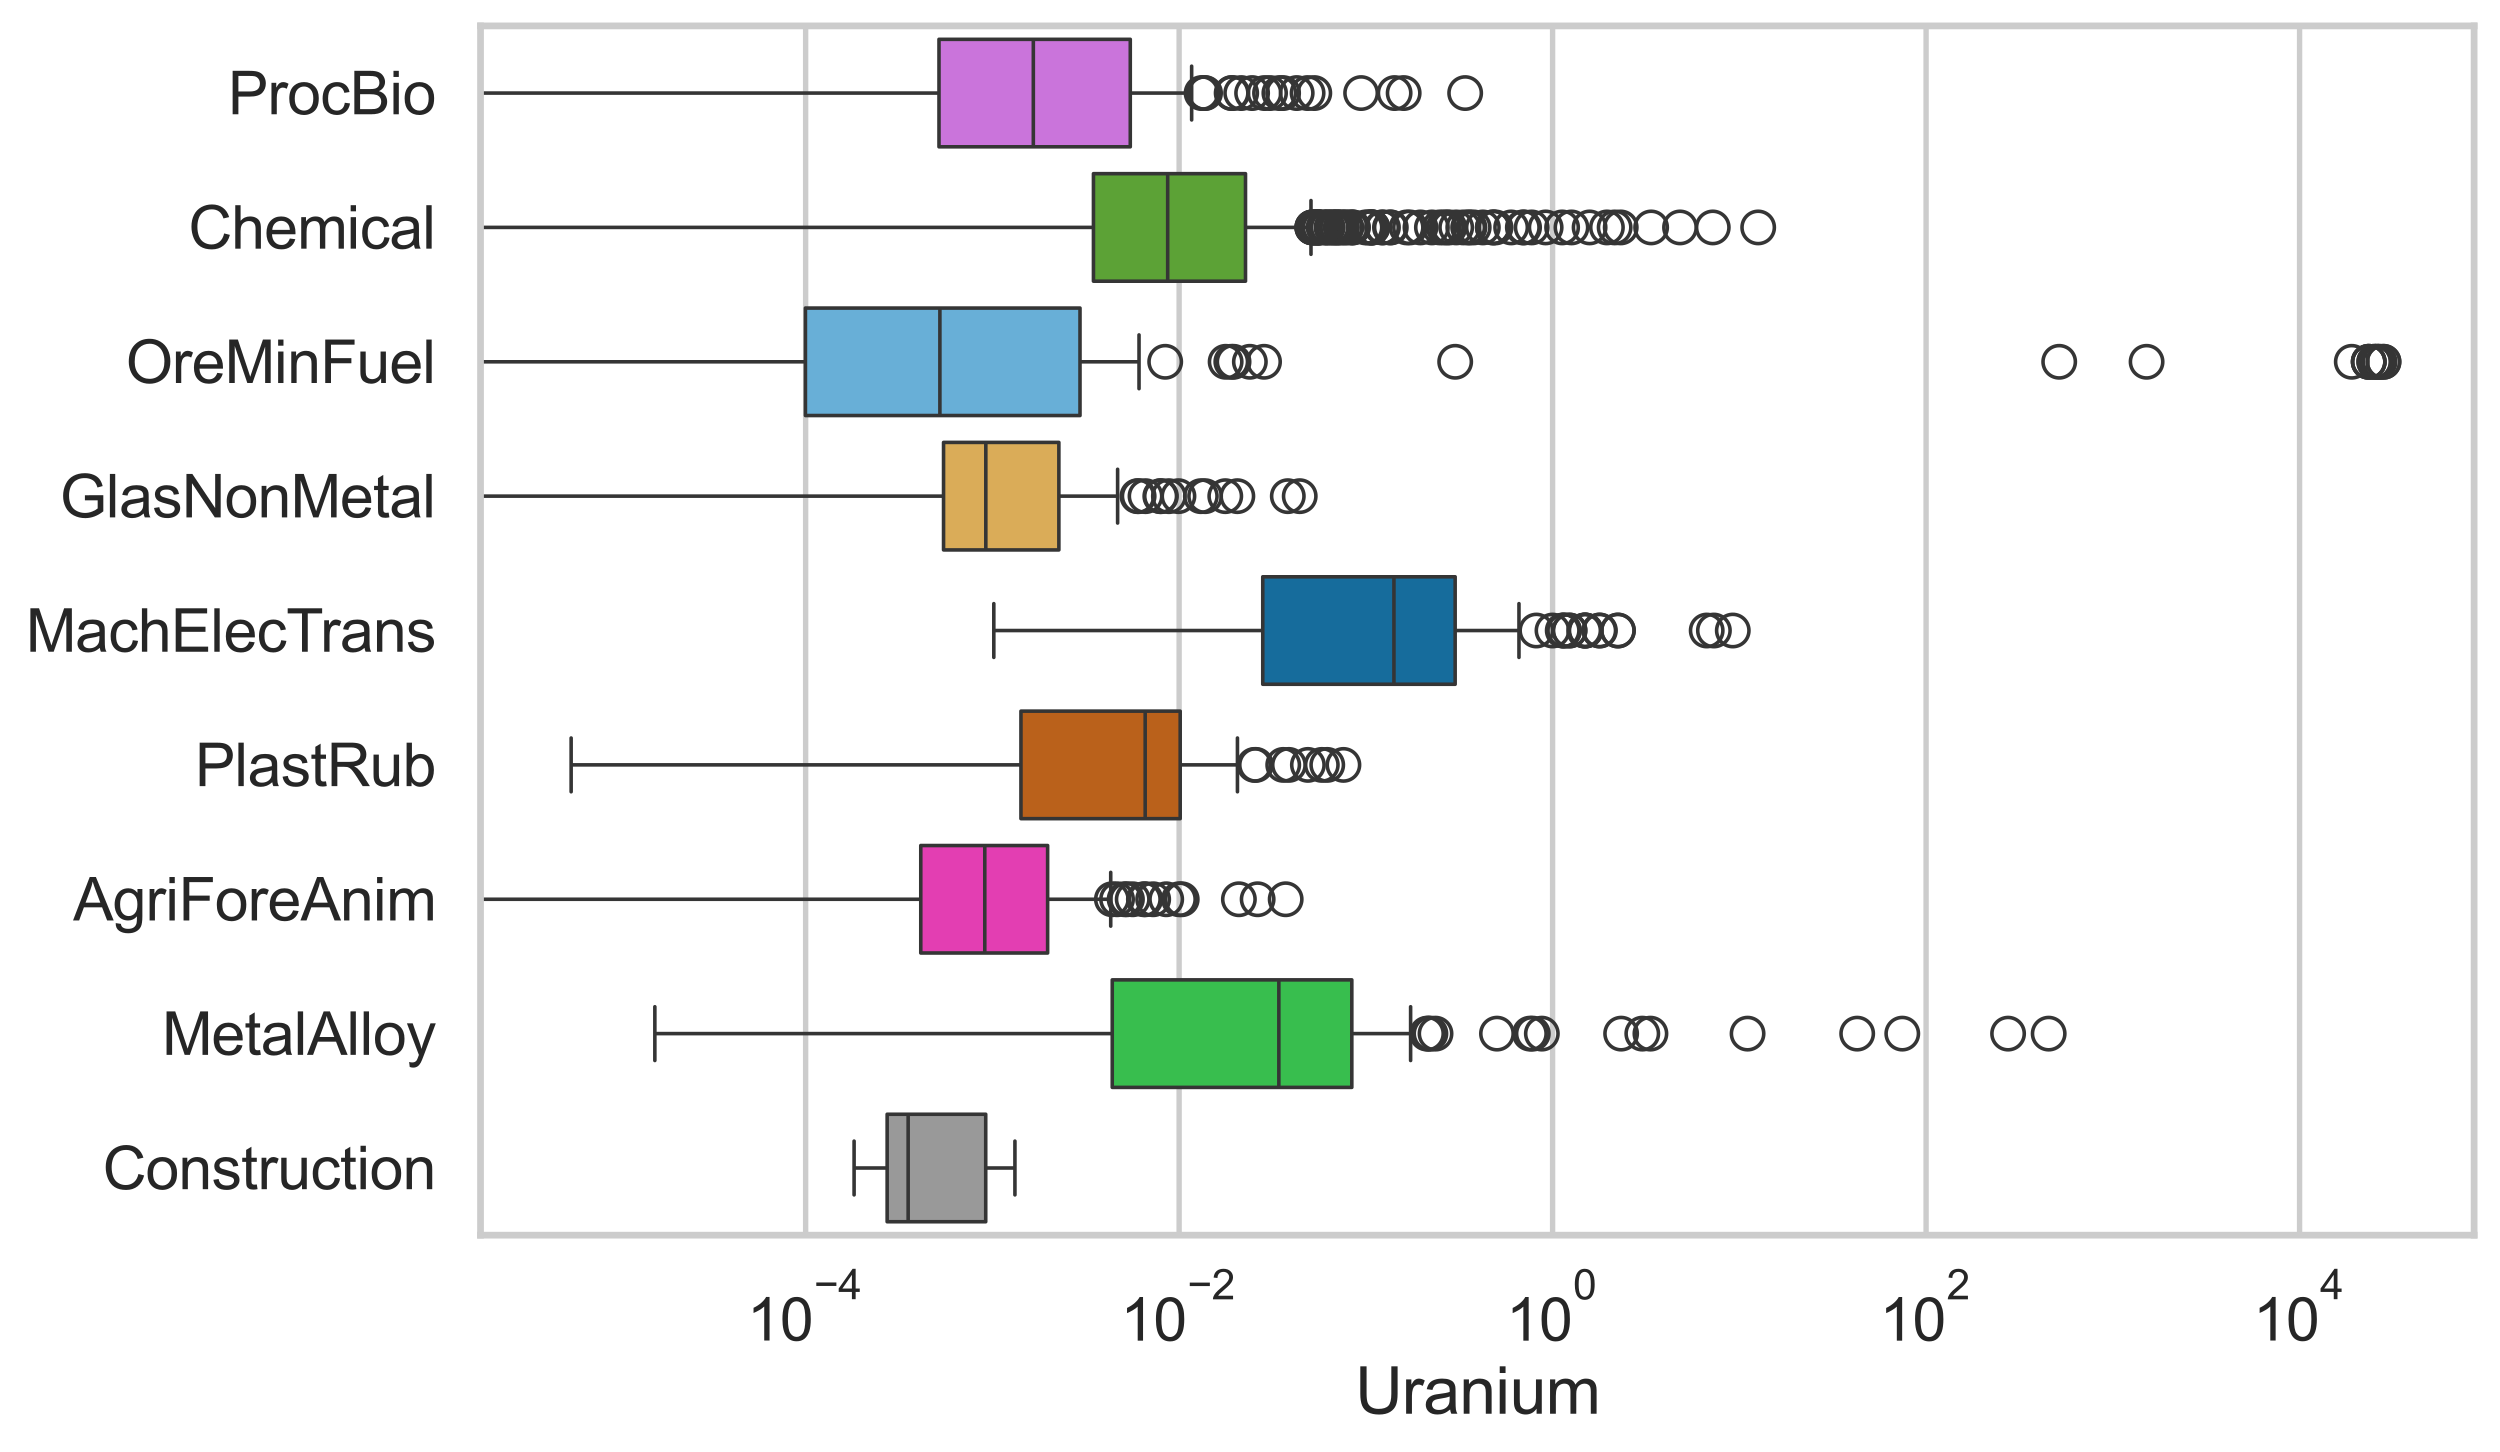 <?xml version="1.0" encoding="utf-8" standalone="no"?>
<!DOCTYPE svg PUBLIC "-//W3C//DTD SVG 1.1//EN"
  "http://www.w3.org/Graphics/SVG/1.1/DTD/svg11.dtd">
<svg xmlns:xlink="http://www.w3.org/1999/xlink" width="695.577pt" height="404.121pt" viewBox="0 0 695.577 404.121" xmlns="http://www.w3.org/2000/svg" version="1.1">
 <defs>
  <style type="text/css">*{stroke-linejoin: round; stroke-linecap: butt}</style>
 </defs>
 <g id="figure_1">
  <g id="patch_1">
   <path d="M 0 404.121 
L 695.577 404.121 
L 695.577 0 
L 0 0 
z
" style="fill: #ffffff"/>
  </g>
  <g id="axes_1">
   <g id="patch_2">
    <path d="M 133.697 343.665 
L 688.377 343.665 
L 688.377 7.2 
L 133.697 7.2 
z
" style="fill: #ffffff"/>
   </g>
   <g id="matplotlib.axis_1">
    <g id="xtick_1">
     <g id="line2d_1">
      <path d="M 224.154 343.665 
L 224.154 7.2 
" clip-path="url(#pe7d077efd6)" style="fill: none; stroke: #cccccc; stroke-width: 1.5; stroke-linecap: round"/>
     </g>
     <g id="text_1">
      <!-- $\mathdefault{10^{-4}}$ -->
      <g style="fill: #262626" transform="translate(207.819 373.015) scale(0.165 -0.165)">
       <defs>
        <path id="ArialMT-31" d="M 2384 0 
L 1822 0 
L 1822 3584 
Q 1619 3391 1289 3197 
Q 959 3003 697 2906 
L 697 3450 
Q 1169 3672 1522 3987 
Q 1875 4303 2022 4600 
L 2384 4600 
L 2384 0 
z
" transform="scale(0.016)"/>
        <path id="ArialMT-30" d="M 266 2259 
Q 266 3072 433 3567 
Q 600 4063 929 4331 
Q 1259 4600 1759 4600 
Q 2128 4600 2406 4451 
Q 2684 4303 2865 4023 
Q 3047 3744 3150 3342 
Q 3253 2941 3253 2259 
Q 3253 1453 3087 958 
Q 2922 463 2592 192 
Q 2263 -78 1759 -78 
Q 1097 -78 719 397 
Q 266 969 266 2259 
z
M 844 2259 
Q 844 1131 1108 757 
Q 1372 384 1759 384 
Q 2147 384 2411 759 
Q 2675 1134 2675 2259 
Q 2675 3391 2411 3762 
Q 2147 4134 1753 4134 
Q 1366 4134 1134 3806 
Q 844 3388 844 2259 
z
" transform="scale(0.016)"/>
        <path id="ArialMT-2212" d="M 3381 1997 
L 356 1997 
L 356 2522 
L 3381 2522 
L 3381 1997 
z
" transform="scale(0.016)"/>
        <path id="ArialMT-34" d="M 2069 0 
L 2069 1097 
L 81 1097 
L 81 1613 
L 2172 4581 
L 2631 4581 
L 2631 1613 
L 3250 1613 
L 3250 1097 
L 2631 1097 
L 2631 0 
L 2069 0 
z
M 2069 1613 
L 2069 3678 
L 634 1613 
L 2069 1613 
z
" transform="scale(0.016)"/>
       </defs>
       <use xlink:href="#ArialMT-31" transform="translate(0 0.202)"/>
       <use xlink:href="#ArialMT-30" transform="translate(55.615 0.202)"/>
       <use xlink:href="#ArialMT-2212" transform="translate(112.973 69.895) scale(0.7)"/>
       <use xlink:href="#ArialMT-34" transform="translate(153.852 69.895) scale(0.7)"/>
      </g>
     </g>
    </g>
    <g id="xtick_2">
     <g id="line2d_2">
      <path d="M 328.069 343.665 
L 328.069 7.2 
" clip-path="url(#pe7d077efd6)" style="fill: none; stroke: #cccccc; stroke-width: 1.5; stroke-linecap: round"/>
     </g>
     <g id="text_2">
      <!-- $\mathdefault{10^{-2}}$ -->
      <g style="fill: #262626" transform="translate(311.734 373.18) scale(0.165 -0.165)">
       <defs>
        <path id="ArialMT-32" d="M 3222 541 
L 3222 0 
L 194 0 
Q 188 203 259 391 
Q 375 700 629 1000 
Q 884 1300 1366 1694 
Q 2113 2306 2375 2664 
Q 2638 3022 2638 3341 
Q 2638 3675 2398 3904 
Q 2159 4134 1775 4134 
Q 1369 4134 1125 3890 
Q 881 3647 878 3216 
L 300 3275 
Q 359 3922 746 4261 
Q 1134 4600 1788 4600 
Q 2447 4600 2831 4234 
Q 3216 3869 3216 3328 
Q 3216 3053 3103 2787 
Q 2991 2522 2730 2228 
Q 2469 1934 1863 1422 
Q 1356 997 1212 845 
Q 1069 694 975 541 
L 3222 541 
z
" transform="scale(0.016)"/>
       </defs>
       <use xlink:href="#ArialMT-31" transform="translate(0 0.994)"/>
       <use xlink:href="#ArialMT-30" transform="translate(55.615 0.994)"/>
       <use xlink:href="#ArialMT-2212" transform="translate(112.973 70.688) scale(0.7)"/>
       <use xlink:href="#ArialMT-32" transform="translate(153.852 70.688) scale(0.7)"/>
      </g>
     </g>
    </g>
    <g id="xtick_3">
     <g id="line2d_3">
      <path d="M 431.983 343.665 
L 431.983 7.2 
" clip-path="url(#pe7d077efd6)" style="fill: none; stroke: #cccccc; stroke-width: 1.5; stroke-linecap: round"/>
     </g>
     <g id="text_3">
      <!-- $\mathdefault{10^{0}}$ -->
      <g style="fill: #262626" transform="translate(419.031 373.18) scale(0.165 -0.165)">
       <use xlink:href="#ArialMT-31" transform="translate(0 0.994)"/>
       <use xlink:href="#ArialMT-30" transform="translate(55.615 0.994)"/>
       <use xlink:href="#ArialMT-30" transform="translate(112.973 70.688) scale(0.7)"/>
      </g>
     </g>
    </g>
    <g id="xtick_4">
     <g id="line2d_4">
      <path d="M 535.897 343.665 
L 535.897 7.2 
" clip-path="url(#pe7d077efd6)" style="fill: none; stroke: #cccccc; stroke-width: 1.5; stroke-linecap: round"/>
     </g>
     <g id="text_4">
      <!-- $\mathdefault{10^{2}}$ -->
      <g style="fill: #262626" transform="translate(522.945 373.18) scale(0.165 -0.165)">
       <use xlink:href="#ArialMT-31" transform="translate(0 0.994)"/>
       <use xlink:href="#ArialMT-30" transform="translate(55.615 0.994)"/>
       <use xlink:href="#ArialMT-32" transform="translate(112.973 70.688) scale(0.7)"/>
      </g>
     </g>
    </g>
    <g id="xtick_5">
     <g id="line2d_5">
      <path d="M 639.812 343.665 
L 639.812 7.2 
" clip-path="url(#pe7d077efd6)" style="fill: none; stroke: #cccccc; stroke-width: 1.5; stroke-linecap: round"/>
     </g>
     <g id="text_5">
      <!-- $\mathdefault{10^{4}}$ -->
      <g style="fill: #262626" transform="translate(626.859 373.015) scale(0.165 -0.165)">
       <use xlink:href="#ArialMT-31" transform="translate(0 0.202)"/>
       <use xlink:href="#ArialMT-30" transform="translate(55.615 0.202)"/>
       <use xlink:href="#ArialMT-34" transform="translate(112.973 69.895) scale(0.7)"/>
      </g>
     </g>
    </g>
    <g id="text_6">
     <!-- Uranium -->
     <g style="fill: #262626" transform="translate(377.03 393.344) scale(0.18 -0.18)">
      <defs>
       <path id="ArialMT-55" d="M 3500 4581 
L 4106 4581 
L 4106 1934 
Q 4106 1244 3950 837 
Q 3794 431 3386 176 
Q 2978 -78 2316 -78 
Q 1672 -78 1262 144 
Q 853 366 678 786 
Q 503 1206 503 1934 
L 503 4581 
L 1109 4581 
L 1109 1938 
Q 1109 1341 1220 1058 
Q 1331 775 1601 622 
Q 1872 469 2263 469 
Q 2931 469 3215 772 
Q 3500 1075 3500 1938 
L 3500 4581 
z
" transform="scale(0.016)"/>
       <path id="ArialMT-72" d="M 416 0 
L 416 3319 
L 922 3319 
L 922 2816 
Q 1116 3169 1280 3281 
Q 1444 3394 1641 3394 
Q 1925 3394 2219 3213 
L 2025 2691 
Q 1819 2813 1613 2813 
Q 1428 2813 1281 2702 
Q 1134 2591 1072 2394 
Q 978 2094 978 1738 
L 978 0 
L 416 0 
z
" transform="scale(0.016)"/>
       <path id="ArialMT-61" d="M 2588 409 
Q 2275 144 1986 34 
Q 1697 -75 1366 -75 
Q 819 -75 525 192 
Q 231 459 231 875 
Q 231 1119 342 1320 
Q 453 1522 633 1644 
Q 813 1766 1038 1828 
Q 1203 1872 1538 1913 
Q 2219 1994 2541 2106 
Q 2544 2222 2544 2253 
Q 2544 2597 2384 2738 
Q 2169 2928 1744 2928 
Q 1347 2928 1158 2789 
Q 969 2650 878 2297 
L 328 2372 
Q 403 2725 575 2942 
Q 747 3159 1072 3276 
Q 1397 3394 1825 3394 
Q 2250 3394 2515 3294 
Q 2781 3194 2906 3042 
Q 3031 2891 3081 2659 
Q 3109 2516 3109 2141 
L 3109 1391 
Q 3109 606 3145 398 
Q 3181 191 3288 0 
L 2700 0 
Q 2613 175 2588 409 
z
M 2541 1666 
Q 2234 1541 1622 1453 
Q 1275 1403 1131 1340 
Q 988 1278 909 1158 
Q 831 1038 831 891 
Q 831 666 1001 516 
Q 1172 366 1500 366 
Q 1825 366 2078 508 
Q 2331 650 2450 897 
Q 2541 1088 2541 1459 
L 2541 1666 
z
" transform="scale(0.016)"/>
       <path id="ArialMT-6e" d="M 422 0 
L 422 3319 
L 928 3319 
L 928 2847 
Q 1294 3394 1984 3394 
Q 2284 3394 2536 3286 
Q 2788 3178 2913 3003 
Q 3038 2828 3088 2588 
Q 3119 2431 3119 2041 
L 3119 0 
L 2556 0 
L 2556 2019 
Q 2556 2363 2490 2533 
Q 2425 2703 2258 2804 
Q 2091 2906 1866 2906 
Q 1506 2906 1245 2678 
Q 984 2450 984 1813 
L 984 0 
L 422 0 
z
" transform="scale(0.016)"/>
       <path id="ArialMT-69" d="M 425 3934 
L 425 4581 
L 988 4581 
L 988 3934 
L 425 3934 
z
M 425 0 
L 425 3319 
L 988 3319 
L 988 0 
L 425 0 
z
" transform="scale(0.016)"/>
       <path id="ArialMT-75" d="M 2597 0 
L 2597 488 
Q 2209 -75 1544 -75 
Q 1250 -75 995 37 
Q 741 150 617 320 
Q 494 491 444 738 
Q 409 903 409 1263 
L 409 3319 
L 972 3319 
L 972 1478 
Q 972 1038 1006 884 
Q 1059 663 1231 536 
Q 1403 409 1656 409 
Q 1909 409 2131 539 
Q 2353 669 2445 892 
Q 2538 1116 2538 1541 
L 2538 3319 
L 3100 3319 
L 3100 0 
L 2597 0 
z
" transform="scale(0.016)"/>
       <path id="ArialMT-6d" d="M 422 0 
L 422 3319 
L 925 3319 
L 925 2853 
Q 1081 3097 1340 3245 
Q 1600 3394 1931 3394 
Q 2300 3394 2536 3241 
Q 2772 3088 2869 2813 
Q 3263 3394 3894 3394 
Q 4388 3394 4653 3120 
Q 4919 2847 4919 2278 
L 4919 0 
L 4359 0 
L 4359 2091 
Q 4359 2428 4304 2576 
Q 4250 2725 4106 2815 
Q 3963 2906 3769 2906 
Q 3419 2906 3187 2673 
Q 2956 2441 2956 1928 
L 2956 0 
L 2394 0 
L 2394 2156 
Q 2394 2531 2256 2718 
Q 2119 2906 1806 2906 
Q 1569 2906 1367 2781 
Q 1166 2656 1075 2415 
Q 984 2175 984 1722 
L 984 0 
L 422 0 
z
" transform="scale(0.016)"/>
      </defs>
      <use xlink:href="#ArialMT-55"/>
      <use xlink:href="#ArialMT-72" transform="translate(72.217 0)"/>
      <use xlink:href="#ArialMT-61" transform="translate(105.518 0)"/>
      <use xlink:href="#ArialMT-6e" transform="translate(161.133 0)"/>
      <use xlink:href="#ArialMT-69" transform="translate(216.748 0)"/>
      <use xlink:href="#ArialMT-75" transform="translate(238.965 0)"/>
      <use xlink:href="#ArialMT-6d" transform="translate(294.58 0)"/>
     </g>
    </g>
   </g>
   <g id="matplotlib.axis_2">
    <g id="ytick_1">
     <g id="text_7">
      <!-- ProcBio -->
      <g style="fill: #262626" transform="translate(63.424 31.798) scale(0.165 -0.165)">
       <defs>
        <path id="ArialMT-50" d="M 494 0 
L 494 4581 
L 2222 4581 
Q 2678 4581 2919 4538 
Q 3256 4481 3484 4323 
Q 3713 4166 3852 3881 
Q 3991 3597 3991 3256 
Q 3991 2672 3619 2267 
Q 3247 1863 2275 1863 
L 1100 1863 
L 1100 0 
L 494 0 
z
M 1100 2403 
L 2284 2403 
Q 2872 2403 3119 2622 
Q 3366 2841 3366 3238 
Q 3366 3525 3220 3729 
Q 3075 3934 2838 4000 
Q 2684 4041 2272 4041 
L 1100 4041 
L 1100 2403 
z
" transform="scale(0.016)"/>
        <path id="ArialMT-6f" d="M 213 1659 
Q 213 2581 725 3025 
Q 1153 3394 1769 3394 
Q 2453 3394 2887 2945 
Q 3322 2497 3322 1706 
Q 3322 1066 3130 698 
Q 2938 331 2570 128 
Q 2203 -75 1769 -75 
Q 1072 -75 642 372 
Q 213 819 213 1659 
z
M 791 1659 
Q 791 1022 1069 705 
Q 1347 388 1769 388 
Q 2188 388 2466 706 
Q 2744 1025 2744 1678 
Q 2744 2294 2464 2611 
Q 2184 2928 1769 2928 
Q 1347 2928 1069 2612 
Q 791 2297 791 1659 
z
" transform="scale(0.016)"/>
        <path id="ArialMT-63" d="M 2588 1216 
L 3141 1144 
Q 3050 572 2676 248 
Q 2303 -75 1759 -75 
Q 1078 -75 664 370 
Q 250 816 250 1647 
Q 250 2184 428 2587 
Q 606 2991 970 3192 
Q 1334 3394 1763 3394 
Q 2303 3394 2647 3120 
Q 2991 2847 3088 2344 
L 2541 2259 
Q 2463 2594 2264 2762 
Q 2066 2931 1784 2931 
Q 1359 2931 1093 2626 
Q 828 2322 828 1663 
Q 828 994 1084 691 
Q 1341 388 1753 388 
Q 2084 388 2306 591 
Q 2528 794 2588 1216 
z
" transform="scale(0.016)"/>
        <path id="ArialMT-42" d="M 469 0 
L 469 4581 
L 2188 4581 
Q 2713 4581 3030 4442 
Q 3347 4303 3526 4014 
Q 3706 3725 3706 3409 
Q 3706 3116 3547 2856 
Q 3388 2597 3066 2438 
Q 3481 2316 3704 2022 
Q 3928 1728 3928 1328 
Q 3928 1006 3792 729 
Q 3656 453 3456 303 
Q 3256 153 2954 76 
Q 2653 0 2216 0 
L 469 0 
z
M 1075 2656 
L 2066 2656 
Q 2469 2656 2644 2709 
Q 2875 2778 2992 2937 
Q 3109 3097 3109 3338 
Q 3109 3566 3000 3739 
Q 2891 3913 2687 3977 
Q 2484 4041 1991 4041 
L 1075 4041 
L 1075 2656 
z
M 1075 541 
L 2216 541 
Q 2509 541 2628 563 
Q 2838 600 2978 687 
Q 3119 775 3209 942 
Q 3300 1109 3300 1328 
Q 3300 1584 3169 1773 
Q 3038 1963 2805 2039 
Q 2572 2116 2134 2116 
L 1075 2116 
L 1075 541 
z
" transform="scale(0.016)"/>
       </defs>
       <use xlink:href="#ArialMT-50"/>
       <use xlink:href="#ArialMT-72" transform="translate(66.699 0)"/>
       <use xlink:href="#ArialMT-6f" transform="translate(100 0)"/>
       <use xlink:href="#ArialMT-63" transform="translate(155.615 0)"/>
       <use xlink:href="#ArialMT-42" transform="translate(205.615 0)"/>
       <use xlink:href="#ArialMT-69" transform="translate(272.314 0)"/>
       <use xlink:href="#ArialMT-6f" transform="translate(294.531 0)"/>
      </g>
     </g>
    </g>
    <g id="ytick_2">
     <g id="text_8">
      <!-- Chemical -->
      <g style="fill: #262626" transform="translate(52.428 69.183) scale(0.165 -0.165)">
       <defs>
        <path id="ArialMT-43" d="M 3763 1606 
L 4369 1453 
Q 4178 706 3683 314 
Q 3188 -78 2472 -78 
Q 1731 -78 1267 223 
Q 803 525 561 1097 
Q 319 1669 319 2325 
Q 319 3041 592 3573 
Q 866 4106 1370 4382 
Q 1875 4659 2481 4659 
Q 3169 4659 3637 4309 
Q 4106 3959 4291 3325 
L 3694 3184 
Q 3534 3684 3231 3912 
Q 2928 4141 2469 4141 
Q 1941 4141 1586 3887 
Q 1231 3634 1087 3207 
Q 944 2781 944 2328 
Q 944 1744 1114 1308 
Q 1284 872 1643 656 
Q 2003 441 2422 441 
Q 2931 441 3284 734 
Q 3638 1028 3763 1606 
z
" transform="scale(0.016)"/>
        <path id="ArialMT-68" d="M 422 0 
L 422 4581 
L 984 4581 
L 984 2938 
Q 1378 3394 1978 3394 
Q 2347 3394 2619 3248 
Q 2891 3103 3008 2847 
Q 3125 2591 3125 2103 
L 3125 0 
L 2563 0 
L 2563 2103 
Q 2563 2525 2380 2717 
Q 2197 2909 1863 2909 
Q 1613 2909 1392 2779 
Q 1172 2650 1078 2428 
Q 984 2206 984 1816 
L 984 0 
L 422 0 
z
" transform="scale(0.016)"/>
        <path id="ArialMT-65" d="M 2694 1069 
L 3275 997 
Q 3138 488 2766 206 
Q 2394 -75 1816 -75 
Q 1088 -75 661 373 
Q 234 822 234 1631 
Q 234 2469 665 2931 
Q 1097 3394 1784 3394 
Q 2450 3394 2872 2941 
Q 3294 2488 3294 1666 
Q 3294 1616 3291 1516 
L 816 1516 
Q 847 969 1125 678 
Q 1403 388 1819 388 
Q 2128 388 2347 550 
Q 2566 713 2694 1069 
z
M 847 1978 
L 2700 1978 
Q 2663 2397 2488 2606 
Q 2219 2931 1791 2931 
Q 1403 2931 1139 2672 
Q 875 2413 847 1978 
z
" transform="scale(0.016)"/>
        <path id="ArialMT-6c" d="M 409 0 
L 409 4581 
L 972 4581 
L 972 0 
L 409 0 
z
" transform="scale(0.016)"/>
       </defs>
       <use xlink:href="#ArialMT-43"/>
       <use xlink:href="#ArialMT-68" transform="translate(72.217 0)"/>
       <use xlink:href="#ArialMT-65" transform="translate(127.832 0)"/>
       <use xlink:href="#ArialMT-6d" transform="translate(183.447 0)"/>
       <use xlink:href="#ArialMT-69" transform="translate(266.748 0)"/>
       <use xlink:href="#ArialMT-63" transform="translate(288.965 0)"/>
       <use xlink:href="#ArialMT-61" transform="translate(338.965 0)"/>
       <use xlink:href="#ArialMT-6c" transform="translate(394.58 0)"/>
      </g>
     </g>
    </g>
    <g id="ytick_3">
     <g id="text_9">
      <!-- OreMinFuel -->
      <g style="fill: #262626" transform="translate(35.013 106.568) scale(0.165 -0.165)">
       <defs>
        <path id="ArialMT-4f" d="M 309 2231 
Q 309 3372 921 4017 
Q 1534 4663 2503 4663 
Q 3138 4663 3647 4359 
Q 4156 4056 4423 3514 
Q 4691 2972 4691 2284 
Q 4691 1588 4409 1038 
Q 4128 488 3612 205 
Q 3097 -78 2500 -78 
Q 1853 -78 1343 234 
Q 834 547 571 1087 
Q 309 1628 309 2231 
z
M 934 2222 
Q 934 1394 1379 917 
Q 1825 441 2497 441 
Q 3181 441 3623 922 
Q 4066 1403 4066 2288 
Q 4066 2847 3877 3264 
Q 3688 3681 3323 3911 
Q 2959 4141 2506 4141 
Q 1863 4141 1398 3698 
Q 934 3256 934 2222 
z
" transform="scale(0.016)"/>
        <path id="ArialMT-4d" d="M 475 0 
L 475 4581 
L 1388 4581 
L 2472 1338 
Q 2622 884 2691 659 
Q 2769 909 2934 1394 
L 4031 4581 
L 4847 4581 
L 4847 0 
L 4263 0 
L 4263 3834 
L 2931 0 
L 2384 0 
L 1059 3900 
L 1059 0 
L 475 0 
z
" transform="scale(0.016)"/>
        <path id="ArialMT-46" d="M 525 0 
L 525 4581 
L 3616 4581 
L 3616 4041 
L 1131 4041 
L 1131 2622 
L 3281 2622 
L 3281 2081 
L 1131 2081 
L 1131 0 
L 525 0 
z
" transform="scale(0.016)"/>
       </defs>
       <use xlink:href="#ArialMT-4f"/>
       <use xlink:href="#ArialMT-72" transform="translate(77.783 0)"/>
       <use xlink:href="#ArialMT-65" transform="translate(111.084 0)"/>
       <use xlink:href="#ArialMT-4d" transform="translate(166.699 0)"/>
       <use xlink:href="#ArialMT-69" transform="translate(250 0)"/>
       <use xlink:href="#ArialMT-6e" transform="translate(272.217 0)"/>
       <use xlink:href="#ArialMT-46" transform="translate(327.832 0)"/>
       <use xlink:href="#ArialMT-75" transform="translate(388.916 0)"/>
       <use xlink:href="#ArialMT-65" transform="translate(444.531 0)"/>
       <use xlink:href="#ArialMT-6c" transform="translate(500.146 0)"/>
      </g>
     </g>
    </g>
    <g id="ytick_4">
     <g id="text_10">
      <!-- GlasNonMetal -->
      <g style="fill: #262626" transform="translate(16.659 143.953) scale(0.165 -0.165)">
       <defs>
        <path id="ArialMT-47" d="M 2638 1797 
L 2638 2334 
L 4578 2338 
L 4578 638 
Q 4131 281 3656 101 
Q 3181 -78 2681 -78 
Q 2006 -78 1454 211 
Q 903 500 622 1047 
Q 341 1594 341 2269 
Q 341 2938 620 3517 
Q 900 4097 1425 4378 
Q 1950 4659 2634 4659 
Q 3131 4659 3532 4498 
Q 3934 4338 4162 4050 
Q 4391 3763 4509 3300 
L 3963 3150 
Q 3859 3500 3706 3700 
Q 3553 3900 3268 4020 
Q 2984 4141 2638 4141 
Q 2222 4141 1919 4014 
Q 1616 3888 1430 3681 
Q 1244 3475 1141 3228 
Q 966 2803 966 2306 
Q 966 1694 1177 1281 
Q 1388 869 1791 669 
Q 2194 469 2647 469 
Q 3041 469 3416 620 
Q 3791 772 3984 944 
L 3984 1797 
L 2638 1797 
z
" transform="scale(0.016)"/>
        <path id="ArialMT-73" d="M 197 991 
L 753 1078 
Q 800 744 1014 566 
Q 1228 388 1613 388 
Q 2000 388 2187 545 
Q 2375 703 2375 916 
Q 2375 1106 2209 1216 
Q 2094 1291 1634 1406 
Q 1016 1563 777 1677 
Q 538 1791 414 1992 
Q 291 2194 291 2438 
Q 291 2659 392 2848 
Q 494 3038 669 3163 
Q 800 3259 1026 3326 
Q 1253 3394 1513 3394 
Q 1903 3394 2198 3281 
Q 2494 3169 2634 2976 
Q 2775 2784 2828 2463 
L 2278 2388 
Q 2241 2644 2061 2787 
Q 1881 2931 1553 2931 
Q 1166 2931 1000 2803 
Q 834 2675 834 2503 
Q 834 2394 903 2306 
Q 972 2216 1119 2156 
Q 1203 2125 1616 2013 
Q 2213 1853 2448 1751 
Q 2684 1650 2818 1456 
Q 2953 1263 2953 975 
Q 2953 694 2789 445 
Q 2625 197 2315 61 
Q 2006 -75 1616 -75 
Q 969 -75 630 194 
Q 291 463 197 991 
z
" transform="scale(0.016)"/>
        <path id="ArialMT-4e" d="M 488 0 
L 488 4581 
L 1109 4581 
L 3516 984 
L 3516 4581 
L 4097 4581 
L 4097 0 
L 3475 0 
L 1069 3600 
L 1069 0 
L 488 0 
z
" transform="scale(0.016)"/>
        <path id="ArialMT-74" d="M 1650 503 
L 1731 6 
Q 1494 -44 1306 -44 
Q 1000 -44 831 53 
Q 663 150 594 308 
Q 525 466 525 972 
L 525 2881 
L 113 2881 
L 113 3319 
L 525 3319 
L 525 4141 
L 1084 4478 
L 1084 3319 
L 1650 3319 
L 1650 2881 
L 1084 2881 
L 1084 941 
Q 1084 700 1114 631 
Q 1144 563 1211 522 
Q 1278 481 1403 481 
Q 1497 481 1650 503 
z
" transform="scale(0.016)"/>
       </defs>
       <use xlink:href="#ArialMT-47"/>
       <use xlink:href="#ArialMT-6c" transform="translate(77.783 0)"/>
       <use xlink:href="#ArialMT-61" transform="translate(100 0)"/>
       <use xlink:href="#ArialMT-73" transform="translate(155.615 0)"/>
       <use xlink:href="#ArialMT-4e" transform="translate(205.615 0)"/>
       <use xlink:href="#ArialMT-6f" transform="translate(277.832 0)"/>
       <use xlink:href="#ArialMT-6e" transform="translate(333.447 0)"/>
       <use xlink:href="#ArialMT-4d" transform="translate(389.062 0)"/>
       <use xlink:href="#ArialMT-65" transform="translate(472.363 0)"/>
       <use xlink:href="#ArialMT-74" transform="translate(527.979 0)"/>
       <use xlink:href="#ArialMT-61" transform="translate(555.762 0)"/>
       <use xlink:href="#ArialMT-6c" transform="translate(611.377 0)"/>
      </g>
     </g>
    </g>
    <g id="ytick_5">
     <g id="text_11">
      <!-- MachElecTrans -->
      <g style="fill: #262626" transform="translate(7.2 181.337) scale(0.165 -0.165)">
       <defs>
        <path id="ArialMT-45" d="M 506 0 
L 506 4581 
L 3819 4581 
L 3819 4041 
L 1113 4041 
L 1113 2638 
L 3647 2638 
L 3647 2100 
L 1113 2100 
L 1113 541 
L 3925 541 
L 3925 0 
L 506 0 
z
" transform="scale(0.016)"/>
        <path id="ArialMT-54" d="M 1659 0 
L 1659 4041 
L 150 4041 
L 150 4581 
L 3781 4581 
L 3781 4041 
L 2266 4041 
L 2266 0 
L 1659 0 
z
" transform="scale(0.016)"/>
       </defs>
       <use xlink:href="#ArialMT-4d"/>
       <use xlink:href="#ArialMT-61" transform="translate(83.301 0)"/>
       <use xlink:href="#ArialMT-63" transform="translate(138.916 0)"/>
       <use xlink:href="#ArialMT-68" transform="translate(188.916 0)"/>
       <use xlink:href="#ArialMT-45" transform="translate(244.531 0)"/>
       <use xlink:href="#ArialMT-6c" transform="translate(311.23 0)"/>
       <use xlink:href="#ArialMT-65" transform="translate(333.447 0)"/>
       <use xlink:href="#ArialMT-63" transform="translate(389.062 0)"/>
       <use xlink:href="#ArialMT-54" transform="translate(439.062 0)"/>
       <use xlink:href="#ArialMT-72" transform="translate(496.396 0)"/>
       <use xlink:href="#ArialMT-61" transform="translate(529.697 0)"/>
       <use xlink:href="#ArialMT-6e" transform="translate(585.312 0)"/>
       <use xlink:href="#ArialMT-73" transform="translate(640.928 0)"/>
      </g>
     </g>
    </g>
    <g id="ytick_6">
     <g id="text_12">
      <!-- PlastRub -->
      <g style="fill: #262626" transform="translate(54.248 218.722) scale(0.165 -0.165)">
       <defs>
        <path id="ArialMT-52" d="M 503 0 
L 503 4581 
L 2534 4581 
Q 3147 4581 3465 4457 
Q 3784 4334 3975 4021 
Q 4166 3709 4166 3331 
Q 4166 2844 3850 2509 
Q 3534 2175 2875 2084 
Q 3116 1969 3241 1856 
Q 3506 1613 3744 1247 
L 4541 0 
L 3778 0 
L 3172 953 
Q 2906 1366 2734 1584 
Q 2563 1803 2427 1890 
Q 2291 1978 2150 2013 
Q 2047 2034 1813 2034 
L 1109 2034 
L 1109 0 
L 503 0 
z
M 1109 2559 
L 2413 2559 
Q 2828 2559 3062 2645 
Q 3297 2731 3419 2920 
Q 3541 3109 3541 3331 
Q 3541 3656 3305 3865 
Q 3069 4075 2559 4075 
L 1109 4075 
L 1109 2559 
z
" transform="scale(0.016)"/>
        <path id="ArialMT-62" d="M 941 0 
L 419 0 
L 419 4581 
L 981 4581 
L 981 2947 
Q 1338 3394 1891 3394 
Q 2197 3394 2470 3270 
Q 2744 3147 2920 2923 
Q 3097 2700 3197 2384 
Q 3297 2069 3297 1709 
Q 3297 856 2875 390 
Q 2453 -75 1863 -75 
Q 1275 -75 941 416 
L 941 0 
z
M 934 1684 
Q 934 1088 1097 822 
Q 1363 388 1816 388 
Q 2184 388 2453 708 
Q 2722 1028 2722 1663 
Q 2722 2313 2464 2622 
Q 2206 2931 1841 2931 
Q 1472 2931 1203 2611 
Q 934 2291 934 1684 
z
" transform="scale(0.016)"/>
       </defs>
       <use xlink:href="#ArialMT-50"/>
       <use xlink:href="#ArialMT-6c" transform="translate(66.699 0)"/>
       <use xlink:href="#ArialMT-61" transform="translate(88.916 0)"/>
       <use xlink:href="#ArialMT-73" transform="translate(144.531 0)"/>
       <use xlink:href="#ArialMT-74" transform="translate(194.531 0)"/>
       <use xlink:href="#ArialMT-52" transform="translate(222.314 0)"/>
       <use xlink:href="#ArialMT-75" transform="translate(294.531 0)"/>
       <use xlink:href="#ArialMT-62" transform="translate(350.146 0)"/>
      </g>
     </g>
    </g>
    <g id="ytick_7">
     <g id="text_13">
      <!-- AgriForeAnim -->
      <g style="fill: #262626" transform="translate(20.341 256.107) scale(0.165 -0.165)">
       <defs>
        <path id="ArialMT-41" d="M -9 0 
L 1750 4581 
L 2403 4581 
L 4278 0 
L 3588 0 
L 3053 1388 
L 1138 1388 
L 634 0 
L -9 0 
z
M 1313 1881 
L 2866 1881 
L 2388 3150 
Q 2169 3728 2063 4100 
Q 1975 3659 1816 3225 
L 1313 1881 
z
" transform="scale(0.016)"/>
        <path id="ArialMT-67" d="M 319 -275 
L 866 -356 
Q 900 -609 1056 -725 
Q 1266 -881 1628 -881 
Q 2019 -881 2231 -725 
Q 2444 -569 2519 -288 
Q 2563 -116 2559 434 
Q 2191 0 1641 0 
Q 956 0 581 494 
Q 206 988 206 1678 
Q 206 2153 378 2554 
Q 550 2956 876 3175 
Q 1203 3394 1644 3394 
Q 2231 3394 2613 2919 
L 2613 3319 
L 3131 3319 
L 3131 450 
Q 3131 -325 2973 -648 
Q 2816 -972 2473 -1159 
Q 2131 -1347 1631 -1347 
Q 1038 -1347 672 -1080 
Q 306 -813 319 -275 
z
M 784 1719 
Q 784 1066 1043 766 
Q 1303 466 1694 466 
Q 2081 466 2343 764 
Q 2606 1063 2606 1700 
Q 2606 2309 2336 2618 
Q 2066 2928 1684 2928 
Q 1309 2928 1046 2623 
Q 784 2319 784 1719 
z
" transform="scale(0.016)"/>
       </defs>
       <use xlink:href="#ArialMT-41"/>
       <use xlink:href="#ArialMT-67" transform="translate(66.699 0)"/>
       <use xlink:href="#ArialMT-72" transform="translate(122.314 0)"/>
       <use xlink:href="#ArialMT-69" transform="translate(155.615 0)"/>
       <use xlink:href="#ArialMT-46" transform="translate(177.832 0)"/>
       <use xlink:href="#ArialMT-6f" transform="translate(238.916 0)"/>
       <use xlink:href="#ArialMT-72" transform="translate(294.531 0)"/>
       <use xlink:href="#ArialMT-65" transform="translate(327.832 0)"/>
       <use xlink:href="#ArialMT-41" transform="translate(383.447 0)"/>
       <use xlink:href="#ArialMT-6e" transform="translate(450.146 0)"/>
       <use xlink:href="#ArialMT-69" transform="translate(505.762 0)"/>
       <use xlink:href="#ArialMT-6d" transform="translate(527.979 0)"/>
      </g>
     </g>
    </g>
    <g id="ytick_8">
     <g id="text_14">
      <!-- MetalAlloy -->
      <g style="fill: #262626" transform="translate(45.088 293.492) scale(0.165 -0.165)">
       <defs>
        <path id="ArialMT-79" d="M 397 -1278 
L 334 -750 
Q 519 -800 656 -800 
Q 844 -800 956 -737 
Q 1069 -675 1141 -563 
Q 1194 -478 1313 -144 
Q 1328 -97 1363 -6 
L 103 3319 
L 709 3319 
L 1400 1397 
Q 1534 1031 1641 628 
Q 1738 1016 1872 1384 
L 2581 3319 
L 3144 3319 
L 1881 -56 
Q 1678 -603 1566 -809 
Q 1416 -1088 1222 -1217 
Q 1028 -1347 759 -1347 
Q 597 -1347 397 -1278 
z
" transform="scale(0.016)"/>
       </defs>
       <use xlink:href="#ArialMT-4d"/>
       <use xlink:href="#ArialMT-65" transform="translate(83.301 0)"/>
       <use xlink:href="#ArialMT-74" transform="translate(138.916 0)"/>
       <use xlink:href="#ArialMT-61" transform="translate(166.699 0)"/>
       <use xlink:href="#ArialMT-6c" transform="translate(222.314 0)"/>
       <use xlink:href="#ArialMT-41" transform="translate(244.531 0)"/>
       <use xlink:href="#ArialMT-6c" transform="translate(311.23 0)"/>
       <use xlink:href="#ArialMT-6c" transform="translate(333.447 0)"/>
       <use xlink:href="#ArialMT-6f" transform="translate(355.664 0)"/>
       <use xlink:href="#ArialMT-79" transform="translate(411.279 0)"/>
      </g>
     </g>
    </g>
    <g id="ytick_9">
     <g id="text_15">
      <!-- Construction -->
      <g style="fill: #262626" transform="translate(28.575 330.877) scale(0.165 -0.165)">
       <use xlink:href="#ArialMT-43"/>
       <use xlink:href="#ArialMT-6f" transform="translate(72.217 0)"/>
       <use xlink:href="#ArialMT-6e" transform="translate(127.832 0)"/>
       <use xlink:href="#ArialMT-73" transform="translate(183.447 0)"/>
       <use xlink:href="#ArialMT-74" transform="translate(233.447 0)"/>
       <use xlink:href="#ArialMT-72" transform="translate(261.23 0)"/>
       <use xlink:href="#ArialMT-75" transform="translate(294.531 0)"/>
       <use xlink:href="#ArialMT-63" transform="translate(350.146 0)"/>
       <use xlink:href="#ArialMT-74" transform="translate(400.146 0)"/>
       <use xlink:href="#ArialMT-69" transform="translate(427.93 0)"/>
       <use xlink:href="#ArialMT-6f" transform="translate(450.146 0)"/>
       <use xlink:href="#ArialMT-6e" transform="translate(505.762 0)"/>
      </g>
     </g>
    </g>
   </g>
   <g id="patch_3">
    <path d="M 261.257 10.938 
L 261.257 40.846 
L 314.478 40.846 
L 314.478 10.938 
L 261.257 10.938 
z
" clip-path="url(#pe7d077efd6)" style="fill: #ca74db; stroke: #353535; stroke-linejoin: miter"/>
   </g>
   <g id="line2d_6">
    <path d="M 261.257 25.892 
L -1 25.892 
" clip-path="url(#pe7d077efd6)" style="fill: none; stroke: #353535"/>
   </g>
   <g id="line2d_7">
    <path d="M 314.478 25.892 
L 331.552 25.892 
" clip-path="url(#pe7d077efd6)" style="fill: none; stroke: #353535"/>
   </g>
   <g id="line2d_8">
    <path clip-path="url(#pe7d077efd6)" style="fill: none; stroke: #353535; stroke-linecap: round"/>
   </g>
   <g id="line2d_9">
    <path d="M 331.552 18.415 
L 331.552 33.369 
" clip-path="url(#pe7d077efd6)" style="fill: none; stroke: #353535; stroke-linecap: round"/>
   </g>
   <g id="line2d_10">
    <defs>
     <path id="m96c406e69a" d="M 0 4.5 
C 1.193 4.5 2.338 4.026 3.182 3.182 
C 4.026 2.338 4.5 1.193 4.5 0 
C 4.5 -1.193 4.026 -2.338 3.182 -3.182 
C 2.338 -4.026 1.193 -4.5 0 -4.5 
C -1.193 -4.5 -2.338 -4.026 -3.182 -3.182 
C -4.026 -2.338 -4.5 -1.193 -4.5 0 
C -4.5 1.193 -4.026 2.338 -3.182 3.182 
C -2.338 4.026 -1.193 4.5 0 4.5 
z
" style="stroke: #353535"/>
    </defs>
    <g clip-path="url(#pe7d077efd6)">
     <use xlink:href="#m96c406e69a" x="378.705" y="25.892" style="fill-opacity: 0; stroke: #353535"/>
     <use xlink:href="#m96c406e69a" x="360.779" y="25.892" style="fill-opacity: 0; stroke: #353535"/>
     <use xlink:href="#m96c406e69a" x="390.541" y="25.892" style="fill-opacity: 0; stroke: #353535"/>
     <use xlink:href="#m96c406e69a" x="407.654" y="25.892" style="fill-opacity: 0; stroke: #353535"/>
     <use xlink:href="#m96c406e69a" x="353.365" y="25.892" style="fill-opacity: 0; stroke: #353535"/>
     <use xlink:href="#m96c406e69a" x="388.021" y="25.892" style="fill-opacity: 0; stroke: #353535"/>
     <use xlink:href="#m96c406e69a" x="351.835" y="25.892" style="fill-opacity: 0; stroke: #353535"/>
     <use xlink:href="#m96c406e69a" x="355.965" y="25.892" style="fill-opacity: 0; stroke: #353535"/>
     <use xlink:href="#m96c406e69a" x="348.373" y="25.892" style="fill-opacity: 0; stroke: #353535"/>
     <use xlink:href="#m96c406e69a" x="342.859" y="25.892" style="fill-opacity: 0; stroke: #353535"/>
     <use xlink:href="#m96c406e69a" x="356.997" y="25.892" style="fill-opacity: 0; stroke: #353535"/>
     <use xlink:href="#m96c406e69a" x="363.816" y="25.892" style="fill-opacity: 0; stroke: #353535"/>
     <use xlink:href="#m96c406e69a" x="342.685" y="25.892" style="fill-opacity: 0; stroke: #353535"/>
     <use xlink:href="#m96c406e69a" x="334.318" y="25.892" style="fill-opacity: 0; stroke: #353535"/>
     <use xlink:href="#m96c406e69a" x="335.039" y="25.892" style="fill-opacity: 0; stroke: #353535"/>
     <use xlink:href="#m96c406e69a" x="335.28" y="25.892" style="fill-opacity: 0; stroke: #353535"/>
     <use xlink:href="#m96c406e69a" x="365.679" y="25.892" style="fill-opacity: 0; stroke: #353535"/>
     <use xlink:href="#m96c406e69a" x="345.339" y="25.892" style="fill-opacity: 0; stroke: #353535"/>
    </g>
   </g>
   <g id="patch_4">
    <path d="M 304.232 48.323 
L 304.232 78.231 
L 346.536 78.231 
L 346.536 48.323 
L 304.232 48.323 
z
" clip-path="url(#pe7d077efd6)" style="fill: #5ca236; stroke: #353535; stroke-linejoin: miter"/>
   </g>
   <g id="line2d_11">
    <path d="M 304.232 63.277 
L -1 63.277 
" clip-path="url(#pe7d077efd6)" style="fill: none; stroke: #353535"/>
   </g>
   <g id="line2d_12">
    <path d="M 346.536 63.277 
L 364.757 63.277 
" clip-path="url(#pe7d077efd6)" style="fill: none; stroke: #353535"/>
   </g>
   <g id="line2d_13">
    <path clip-path="url(#pe7d077efd6)" style="fill: none; stroke: #353535; stroke-linecap: round"/>
   </g>
   <g id="line2d_14">
    <path d="M 364.757 55.8 
L 364.757 70.754 
" clip-path="url(#pe7d077efd6)" style="fill: none; stroke: #353535; stroke-linecap: round"/>
   </g>
   <g id="line2d_15">
    <g clip-path="url(#pe7d077efd6)">
     <use xlink:href="#m96c406e69a" x="366.874" y="63.277" style="fill-opacity: 0; stroke: #353535"/>
     <use xlink:href="#m96c406e69a" x="376.315" y="63.277" style="fill-opacity: 0; stroke: #353535"/>
     <use xlink:href="#m96c406e69a" x="430.043" y="63.277" style="fill-opacity: 0; stroke: #353535"/>
     <use xlink:href="#m96c406e69a" x="381.786" y="63.277" style="fill-opacity: 0; stroke: #353535"/>
     <use xlink:href="#m96c406e69a" x="369.375" y="63.277" style="fill-opacity: 0; stroke: #353535"/>
     <use xlink:href="#m96c406e69a" x="398.4" y="63.277" style="fill-opacity: 0; stroke: #353535"/>
     <use xlink:href="#m96c406e69a" x="489.181" y="63.277" style="fill-opacity: 0; stroke: #353535"/>
     <use xlink:href="#m96c406e69a" x="391.374" y="63.277" style="fill-opacity: 0; stroke: #353535"/>
     <use xlink:href="#m96c406e69a" x="420.448" y="63.277" style="fill-opacity: 0; stroke: #353535"/>
     <use xlink:href="#m96c406e69a" x="407.126" y="63.277" style="fill-opacity: 0; stroke: #353535"/>
     <use xlink:href="#m96c406e69a" x="424.043" y="63.277" style="fill-opacity: 0; stroke: #353535"/>
     <use xlink:href="#m96c406e69a" x="415.369" y="63.277" style="fill-opacity: 0; stroke: #353535"/>
     <use xlink:href="#m96c406e69a" x="410.024" y="63.277" style="fill-opacity: 0; stroke: #353535"/>
     <use xlink:href="#m96c406e69a" x="369.334" y="63.277" style="fill-opacity: 0; stroke: #353535"/>
     <use xlink:href="#m96c406e69a" x="408.489" y="63.277" style="fill-opacity: 0; stroke: #353535"/>
     <use xlink:href="#m96c406e69a" x="370.461" y="63.277" style="fill-opacity: 0; stroke: #353535"/>
     <use xlink:href="#m96c406e69a" x="366.669" y="63.277" style="fill-opacity: 0; stroke: #353535"/>
     <use xlink:href="#m96c406e69a" x="401.68" y="63.277" style="fill-opacity: 0; stroke: #353535"/>
     <use xlink:href="#m96c406e69a" x="395.221" y="63.277" style="fill-opacity: 0; stroke: #353535"/>
     <use xlink:href="#m96c406e69a" x="374.337" y="63.277" style="fill-opacity: 0; stroke: #353535"/>
     <use xlink:href="#m96c406e69a" x="423.701" y="63.277" style="fill-opacity: 0; stroke: #353535"/>
     <use xlink:href="#m96c406e69a" x="447.094" y="63.277" style="fill-opacity: 0; stroke: #353535"/>
     <use xlink:href="#m96c406e69a" x="412.568" y="63.277" style="fill-opacity: 0; stroke: #353535"/>
     <use xlink:href="#m96c406e69a" x="405.16" y="63.277" style="fill-opacity: 0; stroke: #353535"/>
     <use xlink:href="#m96c406e69a" x="386.731" y="63.277" style="fill-opacity: 0; stroke: #353535"/>
     <use xlink:href="#m96c406e69a" x="449.242" y="63.277" style="fill-opacity: 0; stroke: #353535"/>
     <use xlink:href="#m96c406e69a" x="379.931" y="63.277" style="fill-opacity: 0; stroke: #353535"/>
     <use xlink:href="#m96c406e69a" x="408.854" y="63.277" style="fill-opacity: 0; stroke: #353535"/>
     <use xlink:href="#m96c406e69a" x="366.788" y="63.277" style="fill-opacity: 0; stroke: #353535"/>
     <use xlink:href="#m96c406e69a" x="415.341" y="63.277" style="fill-opacity: 0; stroke: #353535"/>
     <use xlink:href="#m96c406e69a" x="366.44" y="63.277" style="fill-opacity: 0; stroke: #353535"/>
     <use xlink:href="#m96c406e69a" x="372.037" y="63.277" style="fill-opacity: 0; stroke: #353535"/>
     <use xlink:href="#m96c406e69a" x="371.899" y="63.277" style="fill-opacity: 0; stroke: #353535"/>
     <use xlink:href="#m96c406e69a" x="386.961" y="63.277" style="fill-opacity: 0; stroke: #353535"/>
     <use xlink:href="#m96c406e69a" x="450.936" y="63.277" style="fill-opacity: 0; stroke: #353535"/>
     <use xlink:href="#m96c406e69a" x="381.849" y="63.277" style="fill-opacity: 0; stroke: #353535"/>
     <use xlink:href="#m96c406e69a" x="426.158" y="63.277" style="fill-opacity: 0; stroke: #353535"/>
     <use xlink:href="#m96c406e69a" x="366.464" y="63.277" style="fill-opacity: 0; stroke: #353535"/>
     <use xlink:href="#m96c406e69a" x="373.024" y="63.277" style="fill-opacity: 0; stroke: #353535"/>
     <use xlink:href="#m96c406e69a" x="371.057" y="63.277" style="fill-opacity: 0; stroke: #353535"/>
     <use xlink:href="#m96c406e69a" x="368.241" y="63.277" style="fill-opacity: 0; stroke: #353535"/>
     <use xlink:href="#m96c406e69a" x="400.548" y="63.277" style="fill-opacity: 0; stroke: #353535"/>
     <use xlink:href="#m96c406e69a" x="376.448" y="63.277" style="fill-opacity: 0; stroke: #353535"/>
     <use xlink:href="#m96c406e69a" x="384.516" y="63.277" style="fill-opacity: 0; stroke: #353535"/>
     <use xlink:href="#m96c406e69a" x="368.872" y="63.277" style="fill-opacity: 0; stroke: #353535"/>
     <use xlink:href="#m96c406e69a" x="365.513" y="63.277" style="fill-opacity: 0; stroke: #353535"/>
     <use xlink:href="#m96c406e69a" x="366.061" y="63.277" style="fill-opacity: 0; stroke: #353535"/>
     <use xlink:href="#m96c406e69a" x="467.435" y="63.277" style="fill-opacity: 0; stroke: #353535"/>
     <use xlink:href="#m96c406e69a" x="381.611" y="63.277" style="fill-opacity: 0; stroke: #353535"/>
     <use xlink:href="#m96c406e69a" x="375.817" y="63.277" style="fill-opacity: 0; stroke: #353535"/>
     <use xlink:href="#m96c406e69a" x="373.377" y="63.277" style="fill-opacity: 0; stroke: #353535"/>
     <use xlink:href="#m96c406e69a" x="365.181" y="63.277" style="fill-opacity: 0; stroke: #353535"/>
     <use xlink:href="#m96c406e69a" x="370.649" y="63.277" style="fill-opacity: 0; stroke: #353535"/>
     <use xlink:href="#m96c406e69a" x="381.611" y="63.277" style="fill-opacity: 0; stroke: #353535"/>
     <use xlink:href="#m96c406e69a" x="392.3" y="63.277" style="fill-opacity: 0; stroke: #353535"/>
     <use xlink:href="#m96c406e69a" x="372.039" y="63.277" style="fill-opacity: 0; stroke: #353535"/>
     <use xlink:href="#m96c406e69a" x="365.377" y="63.277" style="fill-opacity: 0; stroke: #353535"/>
     <use xlink:href="#m96c406e69a" x="384.775" y="63.277" style="fill-opacity: 0; stroke: #353535"/>
     <use xlink:href="#m96c406e69a" x="365.111" y="63.277" style="fill-opacity: 0; stroke: #353535"/>
     <use xlink:href="#m96c406e69a" x="366.853" y="63.277" style="fill-opacity: 0; stroke: #353535"/>
     <use xlink:href="#m96c406e69a" x="459.4" y="63.277" style="fill-opacity: 0; stroke: #353535"/>
     <use xlink:href="#m96c406e69a" x="367.171" y="63.277" style="fill-opacity: 0; stroke: #353535"/>
     <use xlink:href="#m96c406e69a" x="476.544" y="63.277" style="fill-opacity: 0; stroke: #353535"/>
     <use xlink:href="#m96c406e69a" x="374.625" y="63.277" style="fill-opacity: 0; stroke: #353535"/>
     <use xlink:href="#m96c406e69a" x="380.568" y="63.277" style="fill-opacity: 0; stroke: #353535"/>
     <use xlink:href="#m96c406e69a" x="402.534" y="63.277" style="fill-opacity: 0; stroke: #353535"/>
     <use xlink:href="#m96c406e69a" x="381.23" y="63.277" style="fill-opacity: 0; stroke: #353535"/>
     <use xlink:href="#m96c406e69a" x="437.232" y="63.277" style="fill-opacity: 0; stroke: #353535"/>
     <use xlink:href="#m96c406e69a" x="365.125" y="63.277" style="fill-opacity: 0; stroke: #353535"/>
     <use xlink:href="#m96c406e69a" x="442.276" y="63.277" style="fill-opacity: 0; stroke: #353535"/>
     <use xlink:href="#m96c406e69a" x="434.626" y="63.277" style="fill-opacity: 0; stroke: #353535"/>
     <use xlink:href="#m96c406e69a" x="403.272" y="63.277" style="fill-opacity: 0; stroke: #353535"/>
     <use xlink:href="#m96c406e69a" x="416.115" y="63.277" style="fill-opacity: 0; stroke: #353535"/>
    </g>
   </g>
   <g id="patch_5">
    <path d="M 224.091 85.708 
L 224.091 115.616 
L 300.489 115.616 
L 300.489 85.708 
L 224.091 85.708 
z
" clip-path="url(#pe7d077efd6)" style="fill: #68afd7; stroke: #353535; stroke-linejoin: miter"/>
   </g>
   <g id="line2d_16">
    <path d="M 224.091 100.662 
L -1 100.662 
" clip-path="url(#pe7d077efd6)" style="fill: none; stroke: #353535"/>
   </g>
   <g id="line2d_17">
    <path d="M 300.489 100.662 
L 316.912 100.662 
" clip-path="url(#pe7d077efd6)" style="fill: none; stroke: #353535"/>
   </g>
   <g id="line2d_18">
    <path clip-path="url(#pe7d077efd6)" style="fill: none; stroke: #353535; stroke-linecap: round"/>
   </g>
   <g id="line2d_19">
    <path d="M 316.912 93.185 
L 316.912 108.139 
" clip-path="url(#pe7d077efd6)" style="fill: none; stroke: #353535; stroke-linecap: round"/>
   </g>
   <g id="line2d_20">
    <g clip-path="url(#pe7d077efd6)">
     <use xlink:href="#m96c406e69a" x="662.07" y="100.662" style="fill-opacity: 0; stroke: #353535"/>
     <use xlink:href="#m96c406e69a" x="663.164" y="100.662" style="fill-opacity: 0; stroke: #353535"/>
     <use xlink:href="#m96c406e69a" x="342.589" y="100.662" style="fill-opacity: 0; stroke: #353535"/>
     <use xlink:href="#m96c406e69a" x="659.074" y="100.662" style="fill-opacity: 0; stroke: #353535"/>
     <use xlink:href="#m96c406e69a" x="324.195" y="100.662" style="fill-opacity: 0; stroke: #353535"/>
     <use xlink:href="#m96c406e69a" x="659.035" y="100.662" style="fill-opacity: 0; stroke: #353535"/>
     <use xlink:href="#m96c406e69a" x="660.622" y="100.662" style="fill-opacity: 0; stroke: #353535"/>
     <use xlink:href="#m96c406e69a" x="663.164" y="100.662" style="fill-opacity: 0; stroke: #353535"/>
     <use xlink:href="#m96c406e69a" x="347.749" y="100.662" style="fill-opacity: 0; stroke: #353535"/>
     <use xlink:href="#m96c406e69a" x="572.932" y="100.662" style="fill-opacity: 0; stroke: #353535"/>
     <use xlink:href="#m96c406e69a" x="351.695" y="100.662" style="fill-opacity: 0; stroke: #353535"/>
     <use xlink:href="#m96c406e69a" x="654.335" y="100.662" style="fill-opacity: 0; stroke: #353535"/>
     <use xlink:href="#m96c406e69a" x="661.283" y="100.662" style="fill-opacity: 0; stroke: #353535"/>
     <use xlink:href="#m96c406e69a" x="597.247" y="100.662" style="fill-opacity: 0; stroke: #353535"/>
     <use xlink:href="#m96c406e69a" x="404.878" y="100.662" style="fill-opacity: 0; stroke: #353535"/>
     <use xlink:href="#m96c406e69a" x="660.57" y="100.662" style="fill-opacity: 0; stroke: #353535"/>
     <use xlink:href="#m96c406e69a" x="661.885" y="100.662" style="fill-opacity: 0; stroke: #353535"/>
     <use xlink:href="#m96c406e69a" x="661.324" y="100.662" style="fill-opacity: 0; stroke: #353535"/>
     <use xlink:href="#m96c406e69a" x="659.05" y="100.662" style="fill-opacity: 0; stroke: #353535"/>
     <use xlink:href="#m96c406e69a" x="343.209" y="100.662" style="fill-opacity: 0; stroke: #353535"/>
     <use xlink:href="#m96c406e69a" x="341.009" y="100.662" style="fill-opacity: 0; stroke: #353535"/>
    </g>
   </g>
   <g id="patch_6">
    <path d="M 262.524 123.093 
L 262.524 153.001 
L 294.611 153.001 
L 294.611 123.093 
L 262.524 123.093 
z
" clip-path="url(#pe7d077efd6)" style="fill: #daac58; stroke: #353535; stroke-linejoin: miter"/>
   </g>
   <g id="line2d_21">
    <path d="M 262.524 138.047 
L -1 138.047 
" clip-path="url(#pe7d077efd6)" style="fill: none; stroke: #353535"/>
   </g>
   <g id="line2d_22">
    <path d="M 294.611 138.047 
L 310.956 138.047 
" clip-path="url(#pe7d077efd6)" style="fill: none; stroke: #353535"/>
   </g>
   <g id="line2d_23">
    <path clip-path="url(#pe7d077efd6)" style="fill: none; stroke: #353535; stroke-linecap: round"/>
   </g>
   <g id="line2d_24">
    <path d="M 310.956 130.57 
L 310.956 145.524 
" clip-path="url(#pe7d077efd6)" style="fill: none; stroke: #353535; stroke-linecap: round"/>
   </g>
   <g id="line2d_25">
    <g clip-path="url(#pe7d077efd6)">
     <use xlink:href="#m96c406e69a" x="323.006" y="138.047" style="fill-opacity: 0; stroke: #353535"/>
     <use xlink:href="#m96c406e69a" x="322.834" y="138.047" style="fill-opacity: 0; stroke: #353535"/>
     <use xlink:href="#m96c406e69a" x="335.299" y="138.047" style="fill-opacity: 0; stroke: #353535"/>
     <use xlink:href="#m96c406e69a" x="318.72" y="138.047" style="fill-opacity: 0; stroke: #353535"/>
     <use xlink:href="#m96c406e69a" x="316.801" y="138.047" style="fill-opacity: 0; stroke: #353535"/>
     <use xlink:href="#m96c406e69a" x="325.218" y="138.047" style="fill-opacity: 0; stroke: #353535"/>
     <use xlink:href="#m96c406e69a" x="316.476" y="138.047" style="fill-opacity: 0; stroke: #353535"/>
     <use xlink:href="#m96c406e69a" x="358.305" y="138.047" style="fill-opacity: 0; stroke: #353535"/>
     <use xlink:href="#m96c406e69a" x="344.271" y="138.047" style="fill-opacity: 0; stroke: #353535"/>
     <use xlink:href="#m96c406e69a" x="327.879" y="138.047" style="fill-opacity: 0; stroke: #353535"/>
     <use xlink:href="#m96c406e69a" x="340.909" y="138.047" style="fill-opacity: 0; stroke: #353535"/>
     <use xlink:href="#m96c406e69a" x="334.112" y="138.047" style="fill-opacity: 0; stroke: #353535"/>
     <use xlink:href="#m96c406e69a" x="361.622" y="138.047" style="fill-opacity: 0; stroke: #353535"/>
    </g>
   </g>
   <g id="patch_7">
    <path d="M 351.338 160.478 
L 351.338 190.386 
L 404.868 190.386 
L 404.868 160.478 
L 351.338 160.478 
z
" clip-path="url(#pe7d077efd6)" style="fill: #166c9c; stroke: #353535; stroke-linejoin: miter"/>
   </g>
   <g id="line2d_26">
    <path d="M 351.338 175.432 
L 276.508 175.432 
" clip-path="url(#pe7d077efd6)" style="fill: none; stroke: #353535"/>
   </g>
   <g id="line2d_27">
    <path d="M 404.868 175.432 
L 422.625 175.432 
" clip-path="url(#pe7d077efd6)" style="fill: none; stroke: #353535"/>
   </g>
   <g id="line2d_28">
    <path d="M 276.508 167.955 
L 276.508 182.909 
" clip-path="url(#pe7d077efd6)" style="fill: none; stroke: #353535; stroke-linecap: round"/>
   </g>
   <g id="line2d_29">
    <path d="M 422.625 167.955 
L 422.625 182.909 
" clip-path="url(#pe7d077efd6)" style="fill: none; stroke: #353535; stroke-linecap: round"/>
   </g>
   <g id="line2d_30">
    <g clip-path="url(#pe7d077efd6)">
     <use xlink:href="#m96c406e69a" x="474.856" y="175.432" style="fill-opacity: 0; stroke: #353535"/>
     <use xlink:href="#m96c406e69a" x="444.981" y="175.432" style="fill-opacity: 0; stroke: #353535"/>
     <use xlink:href="#m96c406e69a" x="427.461" y="175.432" style="fill-opacity: 0; stroke: #353535"/>
     <use xlink:href="#m96c406e69a" x="450.131" y="175.432" style="fill-opacity: 0; stroke: #353535"/>
     <use xlink:href="#m96c406e69a" x="440.765" y="175.432" style="fill-opacity: 0; stroke: #353535"/>
     <use xlink:href="#m96c406e69a" x="482.114" y="175.432" style="fill-opacity: 0; stroke: #353535"/>
     <use xlink:href="#m96c406e69a" x="436.67" y="175.432" style="fill-opacity: 0; stroke: #353535"/>
     <use xlink:href="#m96c406e69a" x="431.948" y="175.432" style="fill-opacity: 0; stroke: #353535"/>
     <use xlink:href="#m96c406e69a" x="434.797" y="175.432" style="fill-opacity: 0; stroke: #353535"/>
     <use xlink:href="#m96c406e69a" x="441.041" y="175.432" style="fill-opacity: 0; stroke: #353535"/>
     <use xlink:href="#m96c406e69a" x="435.135" y="175.432" style="fill-opacity: 0; stroke: #353535"/>
     <use xlink:href="#m96c406e69a" x="450.177" y="175.432" style="fill-opacity: 0; stroke: #353535"/>
     <use xlink:href="#m96c406e69a" x="436.717" y="175.432" style="fill-opacity: 0; stroke: #353535"/>
     <use xlink:href="#m96c406e69a" x="445.148" y="175.432" style="fill-opacity: 0; stroke: #353535"/>
     <use xlink:href="#m96c406e69a" x="441.041" y="175.432" style="fill-opacity: 0; stroke: #353535"/>
     <use xlink:href="#m96c406e69a" x="476.861" y="175.432" style="fill-opacity: 0; stroke: #353535"/>
     <use xlink:href="#m96c406e69a" x="435.16" y="175.432" style="fill-opacity: 0; stroke: #353535"/>
     <use xlink:href="#m96c406e69a" x="441.184" y="175.432" style="fill-opacity: 0; stroke: #353535"/>
    </g>
   </g>
   <g id="patch_8">
    <path d="M 284.059 197.863 
L 284.059 227.771 
L 328.364 227.771 
L 328.364 197.863 
L 284.059 197.863 
z
" clip-path="url(#pe7d077efd6)" style="fill: #ba611b; stroke: #353535; stroke-linejoin: miter"/>
   </g>
   <g id="line2d_31">
    <path d="M 284.059 212.817 
L 158.91 212.817 
" clip-path="url(#pe7d077efd6)" style="fill: none; stroke: #353535"/>
   </g>
   <g id="line2d_32">
    <path d="M 328.364 212.817 
L 344.296 212.817 
" clip-path="url(#pe7d077efd6)" style="fill: none; stroke: #353535"/>
   </g>
   <g id="line2d_33">
    <path d="M 158.91 205.34 
L 158.91 220.294 
" clip-path="url(#pe7d077efd6)" style="fill: none; stroke: #353535; stroke-linecap: round"/>
   </g>
   <g id="line2d_34">
    <path d="M 344.296 205.34 
L 344.296 220.294 
" clip-path="url(#pe7d077efd6)" style="fill: none; stroke: #353535; stroke-linecap: round"/>
   </g>
   <g id="line2d_35">
    <g clip-path="url(#pe7d077efd6)">
     <use xlink:href="#m96c406e69a" x="373.783" y="212.817" style="fill-opacity: 0; stroke: #353535"/>
     <use xlink:href="#m96c406e69a" x="367.769" y="212.817" style="fill-opacity: 0; stroke: #353535"/>
     <use xlink:href="#m96c406e69a" x="349.018" y="212.817" style="fill-opacity: 0; stroke: #353535"/>
     <use xlink:href="#m96c406e69a" x="363.895" y="212.817" style="fill-opacity: 0; stroke: #353535"/>
     <use xlink:href="#m96c406e69a" x="358.617" y="212.817" style="fill-opacity: 0; stroke: #353535"/>
     <use xlink:href="#m96c406e69a" x="369.28" y="212.817" style="fill-opacity: 0; stroke: #353535"/>
     <use xlink:href="#m96c406e69a" x="357.033" y="212.817" style="fill-opacity: 0; stroke: #353535"/>
     <use xlink:href="#m96c406e69a" x="349.451" y="212.817" style="fill-opacity: 0; stroke: #353535"/>
    </g>
   </g>
   <g id="patch_9">
    <path d="M 256.187 235.248 
L 256.187 265.156 
L 291.482 265.156 
L 291.482 235.248 
L 256.187 235.248 
z
" clip-path="url(#pe7d077efd6)" style="fill: #e33eb2; stroke: #353535; stroke-linejoin: miter"/>
   </g>
   <g id="line2d_36">
    <path d="M 256.187 250.202 
L -1 250.202 
" clip-path="url(#pe7d077efd6)" style="fill: none; stroke: #353535"/>
   </g>
   <g id="line2d_37">
    <path d="M 291.482 250.202 
L 309.037 250.202 
" clip-path="url(#pe7d077efd6)" style="fill: none; stroke: #353535"/>
   </g>
   <g id="line2d_38">
    <path clip-path="url(#pe7d077efd6)" style="fill: none; stroke: #353535; stroke-linecap: round"/>
   </g>
   <g id="line2d_39">
    <path d="M 309.037 242.725 
L 309.037 257.679 
" clip-path="url(#pe7d077efd6)" style="fill: none; stroke: #353535; stroke-linecap: round"/>
   </g>
   <g id="line2d_40">
    <g clip-path="url(#pe7d077efd6)">
     <use xlink:href="#m96c406e69a" x="320.847" y="250.202" style="fill-opacity: 0; stroke: #353535"/>
     <use xlink:href="#m96c406e69a" x="344.697" y="250.202" style="fill-opacity: 0; stroke: #353535"/>
     <use xlink:href="#m96c406e69a" x="324.473" y="250.202" style="fill-opacity: 0; stroke: #353535"/>
     <use xlink:href="#m96c406e69a" x="313.548" y="250.202" style="fill-opacity: 0; stroke: #353535"/>
     <use xlink:href="#m96c406e69a" x="349.916" y="250.202" style="fill-opacity: 0; stroke: #353535"/>
     <use xlink:href="#m96c406e69a" x="315.152" y="250.202" style="fill-opacity: 0; stroke: #353535"/>
     <use xlink:href="#m96c406e69a" x="318.673" y="250.202" style="fill-opacity: 0; stroke: #353535"/>
     <use xlink:href="#m96c406e69a" x="318.265" y="250.202" style="fill-opacity: 0; stroke: #353535"/>
     <use xlink:href="#m96c406e69a" x="328.025" y="250.202" style="fill-opacity: 0; stroke: #353535"/>
     <use xlink:href="#m96c406e69a" x="328.793" y="250.202" style="fill-opacity: 0; stroke: #353535"/>
     <use xlink:href="#m96c406e69a" x="357.716" y="250.202" style="fill-opacity: 0; stroke: #353535"/>
     <use xlink:href="#m96c406e69a" x="312.909" y="250.202" style="fill-opacity: 0; stroke: #353535"/>
     <use xlink:href="#m96c406e69a" x="309.36" y="250.202" style="fill-opacity: 0; stroke: #353535"/>
     <use xlink:href="#m96c406e69a" x="310.797" y="250.202" style="fill-opacity: 0; stroke: #353535"/>
    </g>
   </g>
   <g id="patch_10">
    <path d="M 309.461 272.633 
L 309.461 302.541 
L 376.116 302.541 
L 376.116 272.633 
L 309.461 272.633 
z
" clip-path="url(#pe7d077efd6)" style="fill: #38be4e; stroke: #353535; stroke-linejoin: miter"/>
   </g>
   <g id="line2d_41">
    <path d="M 309.461 287.587 
L 182.199 287.587 
" clip-path="url(#pe7d077efd6)" style="fill: none; stroke: #353535"/>
   </g>
   <g id="line2d_42">
    <path d="M 376.116 287.587 
L 392.476 287.587 
" clip-path="url(#pe7d077efd6)" style="fill: none; stroke: #353535"/>
   </g>
   <g id="line2d_43">
    <path d="M 182.199 280.11 
L 182.199 295.064 
" clip-path="url(#pe7d077efd6)" style="fill: none; stroke: #353535; stroke-linecap: round"/>
   </g>
   <g id="line2d_44">
    <path d="M 392.476 280.11 
L 392.476 295.064 
" clip-path="url(#pe7d077efd6)" style="fill: none; stroke: #353535; stroke-linecap: round"/>
   </g>
   <g id="line2d_45">
    <g clip-path="url(#pe7d077efd6)">
     <use xlink:href="#m96c406e69a" x="558.712" y="287.587" style="fill-opacity: 0; stroke: #353535"/>
     <use xlink:href="#m96c406e69a" x="459.201" y="287.587" style="fill-opacity: 0; stroke: #353535"/>
     <use xlink:href="#m96c406e69a" x="397.45" y="287.587" style="fill-opacity: 0; stroke: #353535"/>
     <use xlink:href="#m96c406e69a" x="529.272" y="287.587" style="fill-opacity: 0; stroke: #353535"/>
     <use xlink:href="#m96c406e69a" x="486.23" y="287.587" style="fill-opacity: 0; stroke: #353535"/>
     <use xlink:href="#m96c406e69a" x="397.036" y="287.587" style="fill-opacity: 0; stroke: #353535"/>
     <use xlink:href="#m96c406e69a" x="428.988" y="287.587" style="fill-opacity: 0; stroke: #353535"/>
     <use xlink:href="#m96c406e69a" x="451.048" y="287.587" style="fill-opacity: 0; stroke: #353535"/>
     <use xlink:href="#m96c406e69a" x="399.405" y="287.587" style="fill-opacity: 0; stroke: #353535"/>
     <use xlink:href="#m96c406e69a" x="425.669" y="287.587" style="fill-opacity: 0; stroke: #353535"/>
     <use xlink:href="#m96c406e69a" x="570.005" y="287.587" style="fill-opacity: 0; stroke: #353535"/>
     <use xlink:href="#m96c406e69a" x="516.726" y="287.587" style="fill-opacity: 0; stroke: #353535"/>
     <use xlink:href="#m96c406e69a" x="456.937" y="287.587" style="fill-opacity: 0; stroke: #353535"/>
     <use xlink:href="#m96c406e69a" x="416.505" y="287.587" style="fill-opacity: 0; stroke: #353535"/>
     <use xlink:href="#m96c406e69a" x="397.985" y="287.587" style="fill-opacity: 0; stroke: #353535"/>
     <use xlink:href="#m96c406e69a" x="426.471" y="287.587" style="fill-opacity: 0; stroke: #353535"/>
    </g>
   </g>
   <g id="patch_11">
    <path d="M 246.833 310.018 
L 246.833 339.926 
L 274.257 339.926 
L 274.257 310.018 
L 246.833 310.018 
z
" clip-path="url(#pe7d077efd6)" style="fill: #999999; stroke: #353535; stroke-linejoin: miter"/>
   </g>
   <g id="line2d_46">
    <path d="M 246.833 324.972 
L 237.635 324.972 
" clip-path="url(#pe7d077efd6)" style="fill: none; stroke: #353535"/>
   </g>
   <g id="line2d_47">
    <path d="M 274.257 324.972 
L 282.384 324.972 
" clip-path="url(#pe7d077efd6)" style="fill: none; stroke: #353535"/>
   </g>
   <g id="line2d_48">
    <path d="M 237.635 317.495 
L 237.635 332.449 
" clip-path="url(#pe7d077efd6)" style="fill: none; stroke: #353535; stroke-linecap: round"/>
   </g>
   <g id="line2d_49">
    <path d="M 282.384 317.495 
L 282.384 332.449 
" clip-path="url(#pe7d077efd6)" style="fill: none; stroke: #353535; stroke-linecap: round"/>
   </g>
   <g id="line2d_50"/>
   <g id="line2d_51">
    <path d="M 287.503 10.938 
L 287.503 40.846 
" clip-path="url(#pe7d077efd6)" style="fill: none; stroke: #353535"/>
   </g>
   <g id="line2d_52">
    <path d="M 324.886 48.323 
L 324.886 78.231 
" clip-path="url(#pe7d077efd6)" style="fill: none; stroke: #353535"/>
   </g>
   <g id="line2d_53">
    <path d="M 261.507 85.708 
L 261.507 115.616 
" clip-path="url(#pe7d077efd6)" style="fill: none; stroke: #353535"/>
   </g>
   <g id="line2d_54">
    <path d="M 274.284 123.093 
L 274.284 153.001 
" clip-path="url(#pe7d077efd6)" style="fill: none; stroke: #353535"/>
   </g>
   <g id="line2d_55">
    <path d="M 387.834 160.478 
L 387.834 190.386 
" clip-path="url(#pe7d077efd6)" style="fill: none; stroke: #353535"/>
   </g>
   <g id="line2d_56">
    <path d="M 318.624 197.863 
L 318.624 227.771 
" clip-path="url(#pe7d077efd6)" style="fill: none; stroke: #353535"/>
   </g>
   <g id="line2d_57">
    <path d="M 273.998 235.248 
L 273.998 265.156 
" clip-path="url(#pe7d077efd6)" style="fill: none; stroke: #353535"/>
   </g>
   <g id="line2d_58">
    <path d="M 355.814 272.633 
L 355.814 302.541 
" clip-path="url(#pe7d077efd6)" style="fill: none; stroke: #353535"/>
   </g>
   <g id="line2d_59">
    <path d="M 252.675 310.018 
L 252.675 339.926 
" clip-path="url(#pe7d077efd6)" style="fill: none; stroke: #353535"/>
   </g>
   <g id="patch_12">
    <path d="M 133.697 343.665 
L 133.697 7.2 
" style="fill: none; stroke: #cccccc; stroke-width: 1.875; stroke-linejoin: miter; stroke-linecap: square"/>
   </g>
   <g id="patch_13">
    <path d="M 688.377 343.665 
L 688.377 7.2 
" style="fill: none; stroke: #cccccc; stroke-width: 1.875; stroke-linejoin: miter; stroke-linecap: square"/>
   </g>
   <g id="patch_14">
    <path d="M 133.697 343.665 
L 688.377 343.665 
" style="fill: none; stroke: #cccccc; stroke-width: 1.875; stroke-linejoin: miter; stroke-linecap: square"/>
   </g>
   <g id="patch_15">
    <path d="M 133.697 7.2 
L 688.377 7.2 
" style="fill: none; stroke: #cccccc; stroke-width: 1.875; stroke-linejoin: miter; stroke-linecap: square"/>
   </g>
  </g>
 </g>
 <defs>
  <clipPath id="pe7d077efd6">
   <rect x="133.697" y="7.2" width="554.68" height="336.465"/>
  </clipPath>
 </defs>
</svg>
